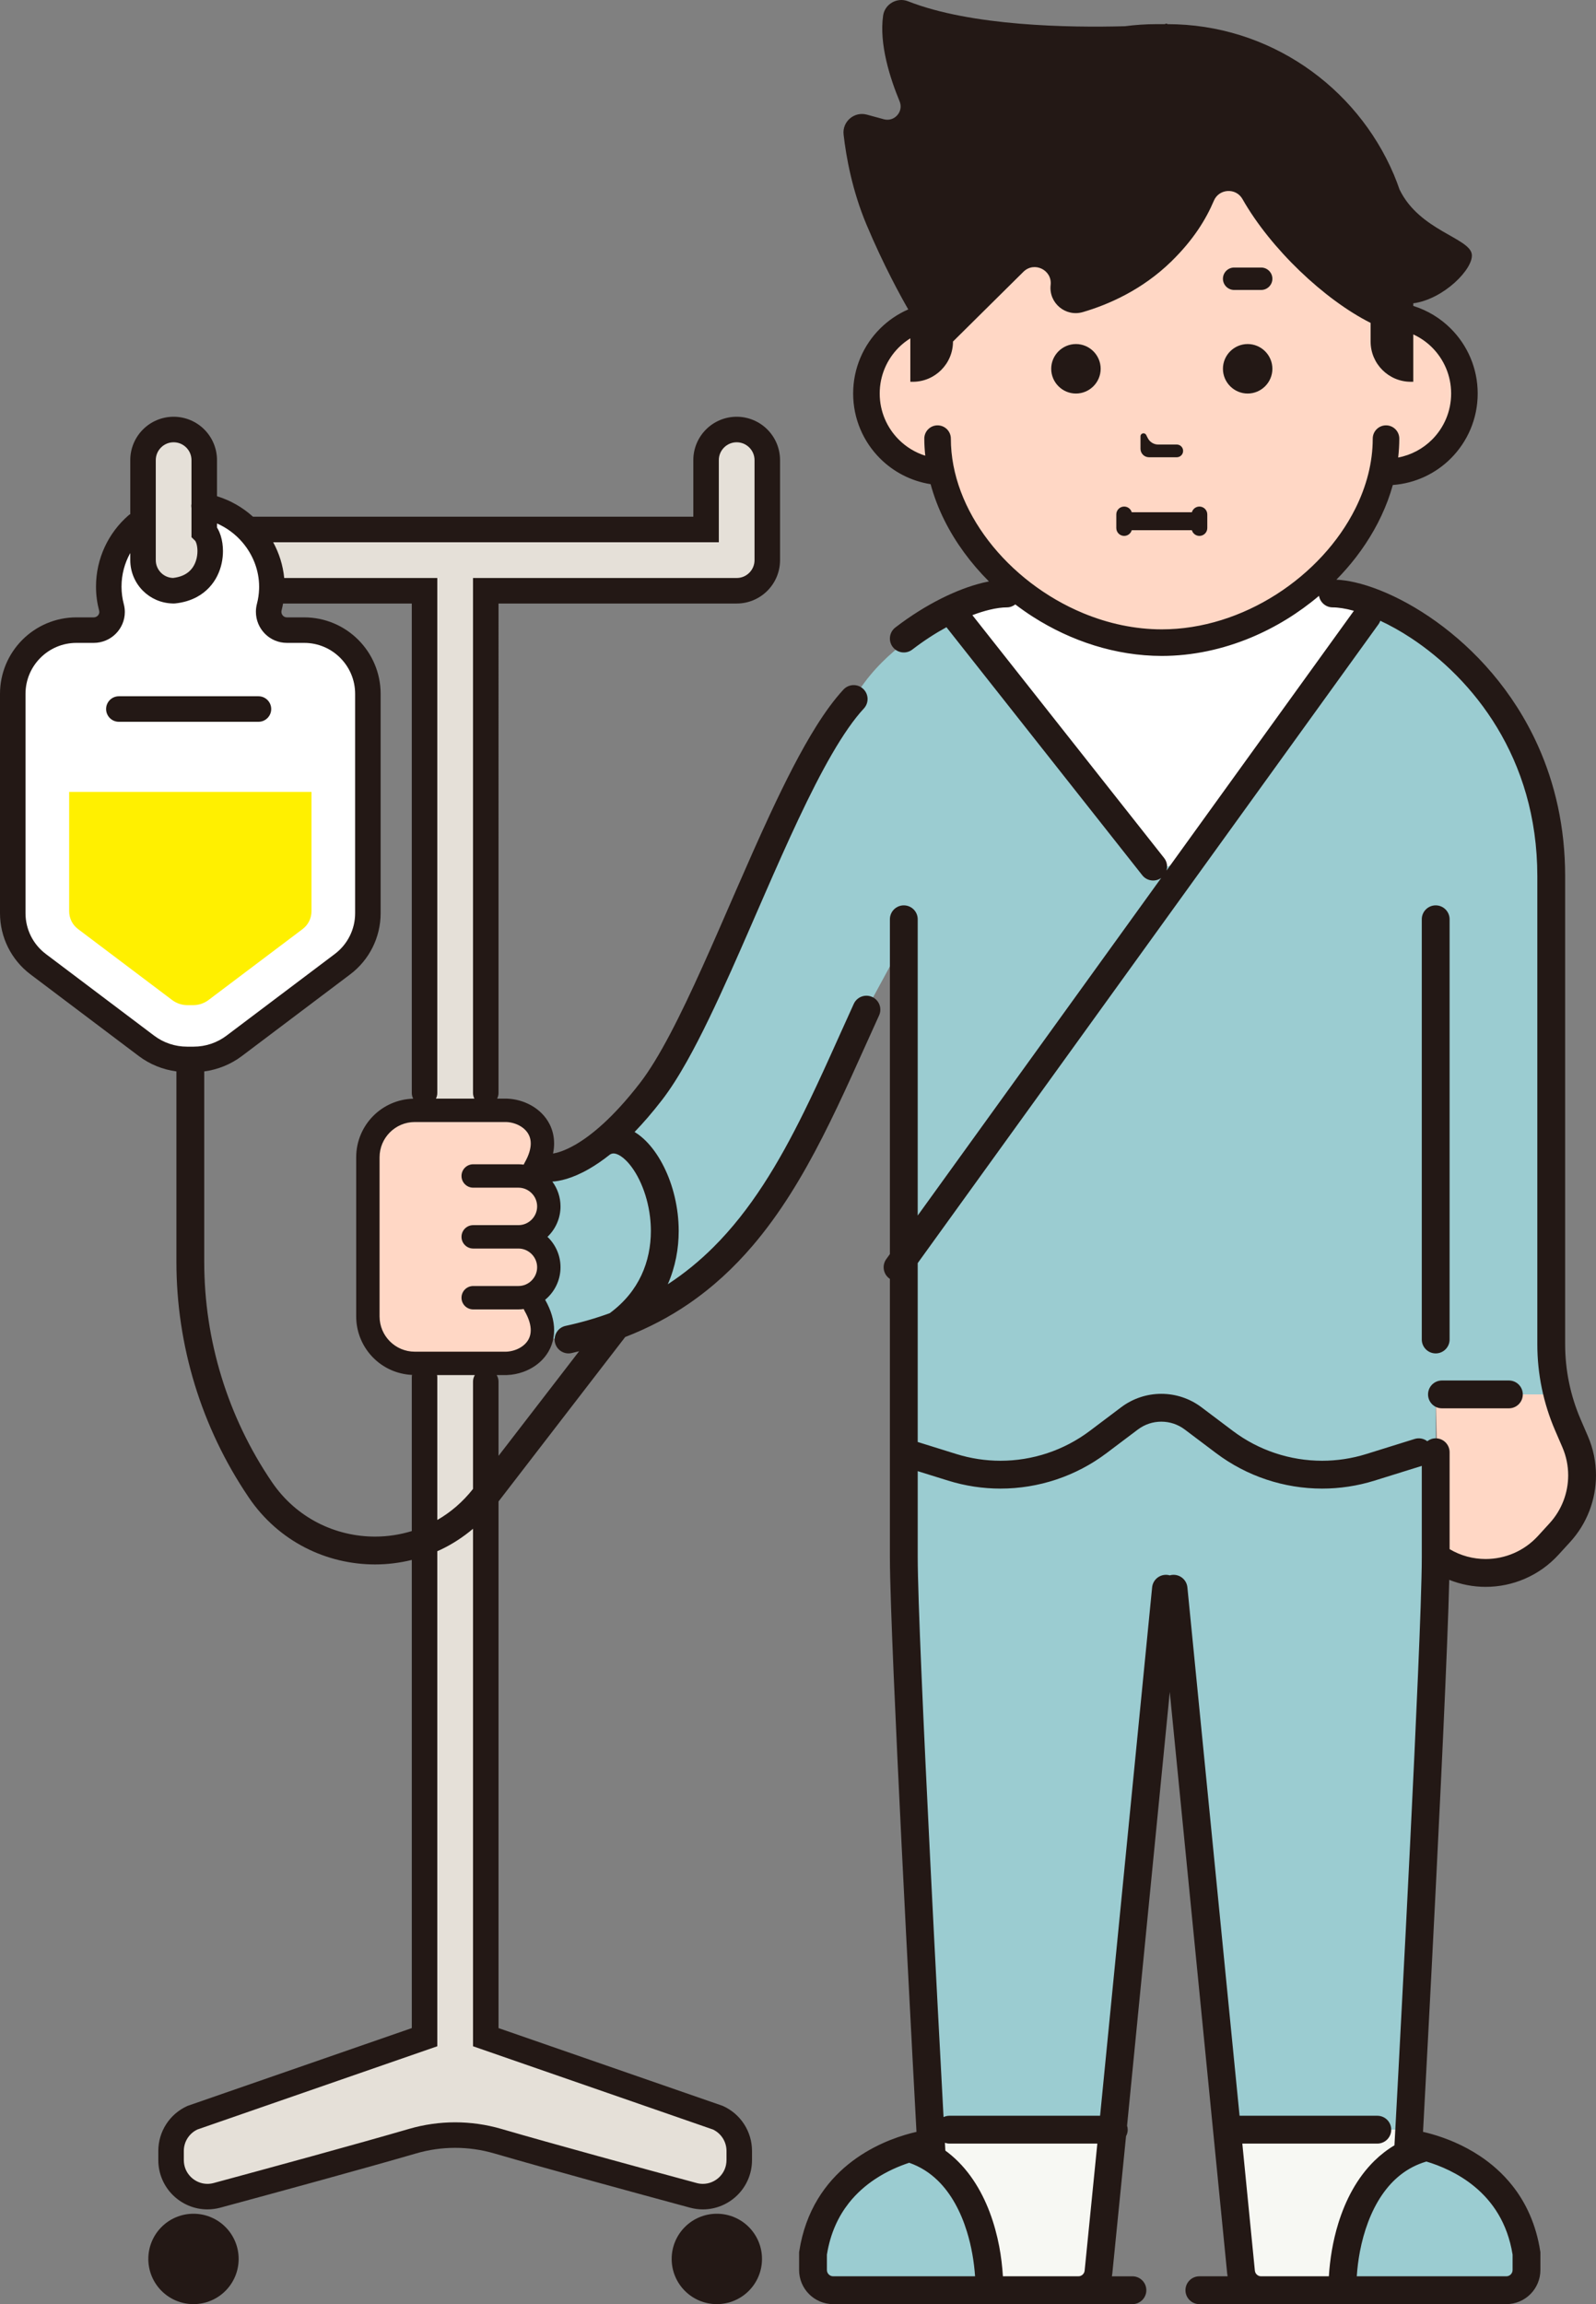 <!--?xml version="1.0" encoding="utf-8"?-->
<!-- Generator: Adobe Illustrator 22.1.0, SVG Export Plug-In . SVG Version: 6.00 Build 0)  -->
<svg version="1.1" id="_x31_9" xmlns="http://www.w3.org/2000/svg" xmlns:xlink="http://www.w3.org/1999/xlink" x="0px" y="0px" viewBox="0 0 499 720" style="enable-background:new 0 0 499 720;" xml:space="preserve">
<rect x="0" y="0" width="499" height="720" fill="#808080" stroke="none"/>
<style type="text/css">
	.st0{fill:#9BCCD1;}
	.st1{fill:#F7F8F3;}
	.st2{fill:#FFD7C5;}
	.st3{fill:#FFFFFF;}
	.st4{fill:#E5E0D8;}
	.st5{fill:#FFF000;}
	.st6{fill:#231815;}
</style>
<g>
	<polygon class="st0" points="284.282,454.327 291.09,669.746 347.471,669.746 366.917,496.45 385.167,678.515 443,678.515 
		446.738,454.327 363.09,384.382 	" style="opacity: 1;"></polygon>
	<path class="st1" d="M350.059,665.484l-4.022,44.466c-0.32,3.234-3.04,5.7-6.289,5.7h-76.65c-3.49,0-6.32-2.83-6.32-6.321v-5.188
		c4.779-30.907,36.9-38.658,36.9-38.658H350.059z" style="opacity: 1;"></path>
	<path class="st1" d="M383.988,665.484l4.023,44.466c0.319,3.234,3.039,5.7,6.289,5.7h76.65c3.49,0,6.32-2.83,6.32-6.321v-5.188
		c-4.779-30.907-36.9-38.658-36.9-38.658H383.988z" style="opacity: 1;"></path>
	<path class="st0" d="M485.001,420.078V318.604c0,0,0-7.978,0-44.834c0-59.323-49.692-88.321-68.336-88.321l-52.122-18.527
		l-49.754,18.527c-4.367,0-10.609,1.376-17.389,4.518c-4.835,2.234-9.93,5.374-14.816,9.563c-0.49,0.421-1.165,1.065-1.961,1.854
		v234.34h3.656v18.608c9.043,6.491,19.651,9.732,30.26,9.732c10.738,0,21.476-3.321,30.588-9.972l19.412-14.159l13.281,9.812
		c18.595,13.76,52.693,16.413,71.058,2.343v-16.364h38.087C485.669,430.629,485.001,425.373,485.001,420.078z" style="opacity: 1;"></path>
	<path class="st2" d="M484.066,482.895l3.644-3.987c7.039-7.701,8.906-18.816,4.768-28.396l-2.268-5.25
		c-1.337-3.095-2.418-6.284-3.245-9.535h-38.087l1.286,51.592l0.841,0.499C461.802,494.212,475.601,492.156,484.066,482.895z" style="opacity: 1;"></path>
	<path class="st3" d="M321.245,180.523c0,0-21.901,8.835-22.56,10.968c-0.658,2.134,55.576,75.11,55.576,75.11
		s6.005,4.679,10.282,4.203c4.277-0.476,10.02-7.776,10.02-7.776l55.002-75.64l-30.898-15.047
		c-24.104-5.419-39.992-11.257-67.783,0.605L321.245,180.523z" style="opacity: 1;"></path>
	<path class="st4" d="M87.296,184.603h45.441v451.979l-72.582,25.166c-4.064,1.855-6.672,5.913-6.672,10.382v2.852
		c0,7.516,7.116,12.985,14.369,11.023c16.891-4.569,44.701-12.148,61.138-16.93c8.712-2.535,17.925-2.535,26.635,0
		c16.437,4.781,44.247,12.361,61.138,16.93c7.254,1.962,14.369-3.507,14.369-11.023v-2.852c0-4.469-2.607-8.527-6.672-10.382
		l-72.582-25.166V184.603h78.45c5.285,0,9.571-4.289,9.571-9.575v-31.236c0-5.286-4.286-9.575-9.571-9.575s-9.571,4.289-9.571,9.575
		v21.662H77.507" style="opacity: 1;"></path>
	<path class="st3" d="M42.759,164.077c-5.364,4.675-8.753,11.559-8.753,19.235c0,2.248,0.295,4.425,0.845,6.497
		c0.955,3.597-1.826,7.094-5.546,7.094h-5.394c-11.003,0-19.923,8.921-19.923,19.926v68.54c0,6.255,2.937,12.146,7.931,15.911
		l33.866,25.525c3.652,2.753,8.101,4.242,12.674,4.242h2.091c4.573,0,9.022-1.489,12.674-4.242l33.866-25.525
		c4.994-3.765,7.931-9.656,7.931-15.911v-68.541c0-11.004-8.92-19.925-19.922-19.925h-5.394c-3.768,0-6.469-3.557-5.518-7.203
		c0.462-1.768,0.737-3.612,0.802-5.51c0.436-12.684-9.015-23.851-21.199-26.008" style="opacity: 1;"></path>
	<path class="st4" d="M54.287,184.603c12.902-1.303,12.902-15.149,9.571-18.415v-22.396c0-5.286-4.286-9.575-9.571-9.575
		s-9.571,4.289-9.571,9.575v31.236C44.716,180.314,49.002,184.603,54.287,184.603" style="opacity: 1;"></path>
	<path class="st0" d="M171.595,364.883c0,0,12.448,1.423,31.945-23.813c19.497-25.236,42.244-99.89,63.365-122.64
		c8.246-14.452,22.498-21.919,22.498-21.919l19.962,48.104l-38.473,70.877c-21.005,46.04-37.539,91.038-93.135,103.073
		c0,0-20.018,1.267-26.805-18.418C144.167,380.462,171.595,364.883,171.595,364.883z" style="opacity: 1;"></path>
	<path class="st0" d="M284.282,671.26c19.136,5.574,25.084,28.422,25.084,44.39c0,0-44.843,4.013-48.857,0
		c-4.013-4.014-8.362-14.168-3.203-22.195C266.905,678.515,284.282,671.26,284.282,671.26z" style="opacity: 1;"></path>
	<path class="st0" d="M444.769,671.26c-19.136,5.574-25.084,28.422-25.084,44.39c0,0,47.059,0,51.266,0s7.562-12.849,4.321-19.547
		C472.03,689.403,457.316,670.611,444.769,671.26z" style="opacity: 1;"></path>
	<path class="st2" d="M433.35,98.457L433.35,98.457v-7.239c0-32.613-34.017-63.749-70.105-63.749s-70.105,31.136-70.105,63.749
		v7.347c-12.475,1.144-22.245,11.632-22.245,24.407c0,13.159,10.368,23.895,23.38,24.487c6.179,28.533,36.748,53.356,68.971,53.356
		c32.213,0,62.771-24.807,68.965-53.328h1.141c13.537,0,24.511-10.976,24.511-24.515C457.86,109.432,446.886,98.457,433.35,98.457z" style="opacity: 1;"></path>
	<path class="st2" d="M159.846,406.724h-3.708l0.082-1.403h3.626c4.705,0,8.556-3.851,8.556-8.557c0-4.706-3.85-8.557-8.556-8.557
		h-2.623l0.156-2.671h1.069c4.706,0,13.146-3.85,13.146-8.557s-8.441-8.557-13.146-8.557h-0.066l0.157-2.676
		c4.664-0.05,8.465-3.876,8.465-8.552c0-4.706-3.85-8.557-8.556-8.557h-32.884c-4.712,2.323-9.349,7.178-9.349,15.403v31.074
		c0.205,13.286,1.06,22.446,4.063,28.833c1.183,0.805,2.528,1.294,3.955,1.294l35.613-1.403c4.705,0,8.556-3.851,8.556-8.557
		C168.402,410.575,164.551,406.724,159.846,406.724z" style="opacity: 1;"></path>
	<path class="st5" d="M21.622,284.77c0,2.162,1.028,4.228,2.753,5.526l29.459,22.206c1.365,1.026,3.055,1.592,4.763,1.592h1.819
		c1.704,0,3.398-0.566,4.763-1.595l29.456-22.2c1.724-1.301,2.754-3.367,2.754-5.529v-37.323H21.622V284.77z" style="opacity: 1;"></path>
	<path class="st6" d="M336.399,122.972c4.252,0,7.73-3.479,7.73-7.732s-3.478-7.732-7.73-7.732c-4.252,0-7.731,3.479-7.731,7.732
		S332.146,122.972,336.399,122.972z" style="opacity: 1;"></path>
	<path class="st6" d="M390.089,122.972c4.251,0,7.73-3.479,7.73-7.732s-3.479-7.732-7.73-7.732c-4.252,0-7.731,3.479-7.731,7.732
		S385.837,122.972,390.089,122.972z" style="opacity: 1;"></path>
	<path class="st6" d="M359.237,142.883h8.684c1.097,0,1.986-0.889,1.986-1.987c0-1.097-0.889-1.986-1.986-1.986h-5.804
		c-1.366,0-2.616-0.764-3.239-1.98l-0.521-1.018c-0.45-0.877-1.775-0.558-1.775,0.428v3.886
		C356.581,141.694,357.77,142.883,359.237,142.883z" style="opacity: 1;"></path>
	<path class="st6" d="M385.861,90.609h8.456c1.926,0,3.502-1.577,3.502-3.504c0-1.927-1.576-3.504-3.502-3.504h-8.456
		c-1.926,0-3.503,1.577-3.503,3.504C382.358,89.032,383.935,90.609,385.861,90.609z" style="opacity: 1;"></path>
	<path class="st6" d="M351.478,167.461c1.119,0,2.065-0.75,2.363-1.777h18.803c0.297,1.025,1.244,1.777,2.364,1.777
		c1.357,0,2.461-1.103,2.461-2.461v-4.247c0-1.357-1.104-2.462-2.461-2.462c-1.118,0-2.064,0.75-2.363,1.778h-18.802
		c-0.297-1.025-1.245-1.778-2.365-1.778c-1.357,0-2.46,1.104-2.46,2.462V165C349.018,166.357,350.122,167.461,351.478,167.461z" style="opacity: 1;"></path>
	<path class="st6" d="M453.228,418.565V287.258c0-2.402-1.947-4.35-4.349-4.35c-2.402,0-4.349,1.947-4.349,4.35v131.307
		c0,2.402,1.947,4.35,4.349,4.35C451.28,422.915,453.228,420.967,453.228,418.565z" style="opacity: 1;"></path>
	<path class="st6" d="M494.202,443.538c-3.199-7.408-4.849-15.39-4.849-23.459v-101.48c0,0,0-7.971,0-44.825
		c0.002-15.44-3.244-29.012-8.436-40.606c-7.793-17.403-19.892-30.333-31.901-38.951c-6.011-4.311-12.004-7.551-17.512-9.744
		c-2.756-1.096-5.391-1.931-7.869-2.5c-2.044-0.468-3.974-0.747-5.805-0.835c2.195-2.237,4.254-4.584,6.143-7.038
		c4.172-5.425,7.545-11.344,9.885-17.582c0.613-1.634,1.15-3.291,1.616-4.966c7.06-0.519,13.436-3.598,18.142-8.31
		c5.18-5.175,8.397-12.367,8.395-20.27c0.002-7.903-3.215-15.096-8.395-20.27c-3.234-3.239-7.257-5.71-11.749-7.107v-0.812
		c9.572-1.279,18.933-10.9,18.3-15.353c-0.726-5.112-16.308-7.382-22.528-20.086h-0.018c-0.563-1.618-1.158-3.221-1.824-4.788
		c-5.86-13.792-15.617-25.525-27.88-33.831c-6.133-4.152-12.895-7.448-20.111-9.705c-7.215-2.257-14.884-3.475-22.806-3.475
		c-0.098-0.238-0.386-0.224-0.833,0h-2.68c-3.306,0-6.561,0.235-9.763,0.647c-17.397,0.477-48.016-0.001-67.818-7.792
		c-3.417-1.345-7.276,0.853-7.796,4.488c-1.273,8.89,2.183,19.613,5.155,26.774c1.326,3.195-1.603,6.514-4.94,5.603l-5.28-1.441
		c-3.947-1.077-7.753,2.163-7.29,6.228c0.796,6.978,2.679,17.461,7.139,28.087c5.364,12.781,10.847,22.678,13.08,26.547
		c-3.322,1.446-6.319,3.497-8.836,6.017c-5.18,5.175-8.397,12.367-8.395,20.27c-0.002,7.903,3.215,15.095,8.395,20.27
		c4.185,4.19,9.689,7.094,15.822,8.051c1.064,3.893,2.518,7.696,4.346,11.349c3.476,6.942,8.22,13.378,13.89,19.042
		c-0.621,0.12-1.251,0.256-1.892,0.411c-4.008,0.973-8.426,2.625-13.066,4.953c-4.638,2.328-9.491,5.335-14.306,9.034
		c-1.905,1.463-2.263,4.194-0.8,6.099c1.463,1.905,4.194,2.263,6.099,0.8l0,0c3.6-2.767,7.216-5.095,10.682-6.988l61.231,77.508
		c1.441,1.824,4.042,2.167,5.917,0.839l-76.13,105.488l0-92.57c0-2.402-1.947-4.35-4.349-4.35c-2.402,0-4.349,1.947-4.349,4.35
		l0,104.622l-1.134,1.572c-1.405,1.948-0.966,4.667,0.981,6.073c0.049,0.036,0.104,0.056,0.153,0.089v54.183l0,0
		c0,0.006,0,1.391,0,6.182s0,12.981,0,26.581c0,3.505,0.135,8.933,0.368,15.827c0.817,24.103,2.853,65.978,4.686,101.857
		c1.444,28.264,2.761,52.782,3.255,61.921c-0.516,0.118-1.056,0.247-1.648,0.402c-5.016,1.324-12.627,4.042-19.664,9.729
		c-3.512,2.843-6.868,6.443-9.583,10.948c-2.717,4.502-4.777,9.901-5.754,16.233l-0.051,0.329v5.524
		c-0.002,2.933,1.201,5.628,3.125,7.545c1.917,1.924,4.612,3.127,7.544,3.125h39.826h9.026c0.001,0,0.003,0,0.005,0s0.003,0,0.005,0
		h27.789h16.9c2.402,0,4.349-1.948,4.349-4.35c0-2.402-1.947-4.35-4.349-4.35h-6.418c0.056-0.303,0.104-0.611,0.135-0.922l0,0.005
		l4.022-40.204l0.001-0.007l0.261-2.651c0.327-0.61,0.529-1.297,0.529-2.038c0-0.438-0.084-0.853-0.205-1.252l13.351-135.519
		l17.948,181.665c0.031,0.312,0.078,0.619,0.135,0.922h-8.827c-2.402,0-4.349,1.948-4.349,4.35c0,2.402,1.947,4.35,4.349,4.35H394.3
		h25.38c0.001,0,0.003,0,0.005,0s0.003,0,0.005,0h9.026h42.234c2.932,0.002,5.627-1.201,7.543-3.125
		c1.924-1.917,3.127-4.612,3.125-7.545v-5.523l-0.051-0.329c-1.298-8.444-4.54-15.221-8.665-20.441
		c-3.09-3.921-6.652-6.974-10.222-9.344c-5.36-3.553-10.737-5.589-14.806-6.765c-1.087-0.313-2.077-0.563-2.955-0.764
		c0.585-10.807,2.316-43.07,4.048-77.593c1.064-21.204,2.128-43.26,2.926-61.725c0.399-9.233,0.732-17.569,0.966-24.458
		c0.11-3.251,0.197-6.162,0.259-8.714c3.676,1.462,7.539,2.193,11.376,2.193c8.428,0.002,16.766-3.459,22.779-10.035l3.645-3.988
		c5.299-5.798,8.081-13.262,8.08-20.824c0-4.131-0.831-8.297-2.53-12.231L494.202,443.538z M300.402,153.601
		c-2.023-5.396-3.112-10.963-3.112-16.535c0-2.293-1.859-4.151-4.151-4.151c-2.292,0-4.151,1.859-4.151,4.151
		c0,1.788,0.118,3.565,0.301,5.333c-3.161-0.994-5.985-2.735-8.281-5.028c-3.691-3.698-5.961-8.763-5.963-14.399
		c0.002-5.636,2.272-10.701,5.963-14.399c1.089-1.087,2.308-2.033,3.613-2.852V119.3h0.764c6.944,0,12.573-5.63,12.573-12.575
		l22.021-21.799c3.363-3.328,9.041-0.574,8.508,4.128v0.001c-0.636,5.616,4.653,10.055,10.077,8.467
		c7.844-2.294,18.501-6.863,27.712-15.878c6.9-6.753,10.79-13.129,13.254-18.935c1.608-3.788,6.9-4.096,8.932-0.516
		c8.852,15.591,25.658,31.477,40.068,38.713v5.819c0,6.945,5.63,12.575,12.573,12.575h0.764v-14.807
		c2.192,1.013,4.184,2.388,5.878,4.08c3.691,3.698,5.961,8.763,5.963,14.399c-0.002,5.636-2.272,10.701-5.963,14.399
		c-2.844,2.839-6.5,4.825-10.597,5.598c0.223-1.955,0.351-3.924,0.351-5.903c0-2.293-1.859-4.151-4.151-4.151
		c-2.292,0-4.151,1.859-4.151,4.151h0c0,7.427-1.938,14.856-5.44,21.862c-5.246,10.506-14.035,20.009-24.707,26.816
		c-10.671,6.816-23.177,10.924-35.807,10.919c-8.424,0.001-16.783-1.819-24.589-5.058c-11.708-4.851-22.143-12.913-29.56-22.568
		C305.383,164.212,302.424,158.995,300.402,153.601z M363.967,268.108l-59.947-75.882c1.906-0.723,3.7-1.281,5.331-1.676
		c2.149-0.523,4.02-0.756,5.439-0.754c1.003,0,1.915-0.353,2.651-0.924c1.787,1.359,3.627,2.657,5.527,3.871
		c11.861,7.57,25.839,12.219,40.275,12.224c9.621-0.001,19.047-2.073,27.769-5.691c7.796-3.238,15.032-7.712,21.38-13.089
		c0.353,2.048,2.126,3.61,4.275,3.61c1.676-0.005,3.981,0.331,6.635,1.068l-58.587,81.18
		C365.105,270.733,364.879,269.262,363.967,268.108z M260.509,711.3c-0.558-0.002-1.024-0.214-1.394-0.577
		c-0.363-0.371-0.575-0.836-0.577-1.394v-4.796c1.116-6.868,3.649-12.04,6.848-16.112c2.435-3.09,5.275-5.539,8.201-7.48
		c3.686-2.45,7.5-4.069,10.674-5.115c3.526,1.227,6.455,3.132,8.973,5.586c4.187,4.08,7.187,9.768,9.085,15.929
		c1.428,4.612,2.234,9.465,2.545,13.959h-4.53H260.509z M313.564,711.3c-0.184-3.017-0.544-6.161-1.155-9.357
		c-1.373-7.145-3.894-14.505-8.182-20.841c-2.145-3.163-4.743-6.064-7.859-8.482c-0.26-0.203-0.53-0.396-0.798-0.591l-0.133-2.442
		c0.438,0.148,0.899,0.247,1.387,0.247h46.267l-3.97,39.683l0,0.005c-0.053,0.514-0.281,0.939-0.638,1.267
		c-0.362,0.323-0.807,0.509-1.323,0.51H313.564z M392.977,710.79c-0.357-0.328-0.586-0.753-0.638-1.267l-3.921-39.689h42.212
		c2.402,0,4.349-1.948,4.349-4.35c0-2.402-1.947-4.35-4.349-4.35h-43.072l-16.313-165.112c-0.237-2.391-2.366-4.137-4.755-3.9
		c-0.262,0.026-0.513,0.083-0.758,0.153c-0.246-0.07-0.499-0.128-0.762-0.153c-2.39-0.236-4.519,1.512-4.754,3.903l-16.266,165.11
		h-47.125c-0.653,0-1.266,0.154-1.822,0.412c-0.791-14.697-2.548-47.678-4.222-81.39c-0.993-20.001-1.957-40.26-2.672-57.1
		c-0.357-8.42-0.653-15.985-0.858-22.23c-0.206-6.241-0.321-11.178-0.321-14.266c0-13.599,0-21.79,0-26.581c0-0.095,0-0.18,0-0.272
		l9.499,2.959c5.369,1.671,10.893,2.492,16.384,2.492c11.823,0,23.495-3.806,33.173-11.097l9.776-7.365
		c2.174-1.637,4.743-2.451,7.329-2.452c2.585,0.001,5.154,0.814,7.328,2.452l9.777,7.365c9.676,7.29,21.348,11.097,33.172,11.097
		c5.49,0,11.014-0.82,16.385-2.492l14.778-4.603c0,0.57,0,1.201,0,1.916c0,4.791,0,12.981,0,26.581c0,3.294-0.131,8.69-0.363,15.532
		c-0.812,23.975-2.847,65.853-4.679,101.708c-0.916,17.929-1.781,34.357-2.417,46.303c-0.318,5.972-0.579,10.824-0.76,14.183
		c-0.182,3.358-0.283,5.218-0.283,5.223l-0.047,0.862c-2.309,1.376-4.392,3.006-6.244,4.819
		c-5.559,5.447-9.105,12.444-11.316,19.582c-1.72,5.578-2.623,11.261-2.943,16.528H394.3
		C393.783,711.298,393.338,711.112,392.977,710.79z M468.465,691.903c2.048,3.449,3.638,7.574,4.455,12.617v4.809
		c-0.002,0.558-0.214,1.023-0.577,1.394c-0.37,0.363-0.835,0.575-1.393,0.577h-42.234h-4.513c0.172-2.502,0.479-5.101,0.981-7.721
		c1.196-6.28,3.427-12.58,6.837-17.593c1.704-2.512,3.691-4.707,5.991-6.491c2.3-1.781,4.908-3.161,7.957-4.054
		c4.249,1.272,9.999,3.647,15.053,7.832C463.8,685.568,466.376,688.391,468.465,691.903z M484.5,475.973l-3.644,3.987
		c-4.324,4.727-10.296,7.203-16.36,7.206c-3.866-0.001-7.748-1.005-11.267-3.087c0-12.126,0-19.608,0-24.1c0-4.791,0-6.176,0-6.182
		c0-2.402-1.947-4.35-4.349-4.35c-0.994,0-1.899,0.347-2.631,0.908c-1.084-0.832-2.537-1.148-3.94-0.711l0,0l-15.141,4.716
		c-4.525,1.409-9.175,2.099-13.799,2.099c-9.96,0-19.789-3.206-27.938-9.346l-9.777-7.365c-3.714-2.8-8.147-4.204-12.562-4.203
		c-4.417-0.001-8.849,1.404-12.563,4.203l-9.775,7.364c-8.151,6.141-17.981,9.346-27.94,9.346c-4.624,0-9.275-0.691-13.799-2.099
		l-12.085-3.765v-55.903l144.092-199.658c0.239-0.332,0.406-0.69,0.54-1.056c3.081,1.437,6.347,3.241,9.664,5.432
		c9.502,6.268,19.392,15.604,26.858,27.962c7.468,12.369,12.565,27.737,12.571,46.401c0,36.854,0,44.824,0,44.825v101.48
		c0,9.255,1.892,18.412,5.563,26.908l2.268,5.25c1.221,2.83,1.816,5.815,1.816,8.781C490.301,466.454,488.306,471.809,484.5,475.973
		z" style="opacity: 1;"></path>
	<path class="st6" d="M471.765,431.378h-20.929c-2.402,0-4.349,1.948-4.349,4.35c0,2.402,1.947,4.35,4.349,4.35h20.929
		c2.402,0,4.349-1.948,4.349-4.35C476.114,433.326,474.167,431.378,471.765,431.378z" style="opacity: 1;"></path>
	<path class="st6" d="M219.762,690.394c4.137-0.001,7.97-1.678,10.768-4.431c2.801-2.745,4.596-6.648,4.591-10.981v-2.852
		c0-6.031-3.518-11.507-9.003-14.011l-0.174-0.079l-70.077-24.298V469.181l39.602-51.383c7.293-2.825,13.873-6.297,19.797-10.35
		c7.623-5.211,14.192-11.338,19.982-18.105c8.687-10.155,15.63-21.738,21.888-33.982c6.256-12.247,11.83-25.167,17.715-38.063
		c0.997-2.185,0.034-4.766-2.151-5.763c-2.185-0.997-4.765-0.034-5.762,2.152l0,0c-5.272,11.557-10.229,22.965-15.539,33.715
		c-7.961,16.135-16.711,30.747-28.346,42.318c-4.314,4.292-9.025,8.173-14.262,11.588c2.393-5.464,3.408-11.171,3.408-16.638
		c0-1.835-0.112-3.644-0.322-5.412c-0.861-7.157-3.269-13.648-6.597-18.621c-1.674-2.485-3.583-4.605-5.794-6.205
		c-0.351-0.253-0.714-0.487-1.081-0.712c2.706-2.803,5.568-6.096,8.576-9.989c2.627-3.403,5.206-7.489,7.804-12.111
		c4.541-8.084,9.131-17.812,13.784-28.198c6.973-15.572,14.077-32.623,21.125-47.554c3.522-7.463,7.029-14.394,10.466-20.311
		c3.431-5.915,6.815-10.817,9.932-14.166c1.634-1.76,1.532-4.512-0.228-6.147c-1.76-1.635-4.511-1.533-6.146,0.228l0,0
		c-2.908,3.136-5.703,6.992-8.483,11.412c-4.856,7.733-9.652,17.208-14.432,27.455c-7.162,15.363-14.269,32.46-21.158,47.72
		c-3.442,7.627-6.829,14.792-10.115,21.02c-3.281,6.225-6.479,11.519-9.432,15.334c-8.495,10.997-15.433,16.536-20.251,19.307
		c-3.386,1.942-5.718,2.546-6.934,2.737c0.216-1.064,0.333-2.111,0.333-3.133c0.003-2.171-0.497-4.21-1.377-5.968
		c-1.322-2.647-3.435-4.623-5.782-5.938c-2.356-1.317-4.969-2.02-7.577-2.12l-0.066-0.002h-3.003
		c0.263-0.532,0.425-1.123,0.425-1.757h0V188.591h74.462c3.732,0.002,7.147-1.525,9.588-3.974c2.447-2.442,3.973-5.857,3.971-9.589
		v-31.236c0.002-3.732-1.524-7.148-3.971-9.59c-2.441-2.448-5.856-3.976-9.588-3.974c-3.733-0.002-7.147,1.525-9.588,3.974
		c-2.447,2.442-3.973,5.857-3.971,9.59v17.673H79.101c-3.203-2.892-7.031-5.11-11.255-6.397v-11.276
		c0.002-3.732-1.524-7.148-3.971-9.59c-2.441-2.448-5.856-3.976-9.588-3.974c-3.733-0.002-7.147,1.525-9.588,3.974
		c-2.447,2.442-3.973,5.857-3.971,9.59v16.86c-0.204,0.121-0.404,0.256-0.589,0.418l0,0c-6.195,5.393-10.123,13.377-10.121,22.242
		c0,2.597,0.341,5.121,0.979,7.521l-0.001-0.003c0.039,0.15,0.055,0.286,0.056,0.418c0.001,0.405-0.171,0.822-0.497,1.15
		c-0.332,0.324-0.736,0.514-1.25,0.517h-5.394c-6.591-0.002-12.594,2.683-16.908,7.004C2.682,204.234-0.002,210.238,0,216.829v68.54
		c0,7.507,3.524,14.578,9.519,19.097l33.866,25.525c3.457,2.606,7.517,4.241,11.772,4.807l0,59.53
		c0,26.143,7.822,51.682,22.447,73.343l0.02,0.039l0.166,0.245c4.693,6.916,10.819,12.164,17.637,15.657
		c6.82,3.495,14.325,5.247,21.837,5.248c3.857,0,7.715-0.48,11.487-1.409v146.292L58.672,658.04l-0.174,0.079
		c-5.485,2.504-9.003,7.98-9.003,14.011v2.852c-0.005,4.333,1.789,8.236,4.59,10.982c2.797,2.753,6.631,4.429,10.768,4.43
		c1.335,0,2.692-0.177,4.034-0.538l0.006-0.002c16.903-4.573,44.71-12.15,61.211-16.95c3.994-1.163,8.099-1.743,12.205-1.743
		c4.105,0,8.209,0.58,12.202,1.743c16.501,4.8,44.308,12.378,61.212,16.95C217.073,690.221,218.432,690.395,219.762,690.394z
		 M136.652,429.682h11.809c-0.353,0.595-0.569,1.282-0.569,2.024v33.556c-3.218,4.094-7.016,7.314-11.167,9.708v-44.571
		C136.725,430.153,136.695,429.915,136.652,429.682z M184.186,365.258c2.001-1.152,4.194-2.633,6.555-4.511
		c0.427-0.241,0.722-0.306,1.084-0.315c0.28,0,0.621,0.053,1.056,0.214c0.755,0.275,1.78,0.918,2.856,1.986
		c1.621,1.592,3.319,4.093,4.668,7.157c1.357,3.062,2.382,6.677,2.834,10.495c0.17,1.438,0.261,2.906,0.261,4.386
		c0,4.668-0.899,9.43-2.984,13.868c-2.031,4.31-5.173,8.339-9.881,11.81c-4.29,1.567-8.872,2.9-13.797,3.966
		c-2.348,0.508-3.839,2.824-3.331,5.172c0.508,2.348,2.823,3.839,5.171,3.331c0.81-0.175,1.585-0.382,2.38-0.571l-25.192,32.686
		v-23.226c0-0.743-0.216-1.429-0.57-2.024h3.153l0.062-0.002c1.739-0.065,3.478-0.403,5.144-1.007
		c2.493-0.908,4.851-2.421,6.649-4.627c0.895-1.101,1.64-2.376,2.152-3.793c0.514-1.416,0.792-2.971,0.791-4.598
		c0-2.999-0.931-6.194-2.805-9.5c0.328-0.271,0.643-0.556,0.942-0.856c2.374-2.369,3.864-5.677,3.863-9.3
		c0.001-3.623-1.489-6.931-3.863-9.3c-0.073-0.073-0.155-0.138-0.23-0.209c0.075-0.072,0.157-0.136,0.23-0.209
		c2.374-2.369,3.864-5.677,3.863-9.3c0.001-2.895-0.962-5.58-2.555-7.755C174.828,369.1,178.837,368.344,184.186,365.258z
		 M161.163,351.174c1.421,0.514,2.655,1.354,3.471,2.365c0.412,0.508,0.729,1.057,0.952,1.672c0.222,0.616,0.353,1.3,0.354,2.111
		c0,1.518-0.48,3.539-1.962,6.097c-0.096,0.166-0.165,0.339-0.232,0.513c-0.545-0.069-1.096-0.117-1.659-0.117h-14.143
		c-2.018,0-3.654,1.636-3.654,3.655c0,2.018,1.636,3.655,3.654,3.655l14.143,0c1.607,0.001,3.053,0.65,4.131,1.723
		c1.073,1.078,1.722,2.525,1.723,4.132c-0.001,1.607-0.65,3.054-1.723,4.132c-1.077,1.073-2.524,1.722-4.131,1.723h-14.143
		c-2.018,0-3.654,1.636-3.654,3.655c0,2.018,1.636,3.655,3.654,3.655v0h14.143c1.607,0.001,3.053,0.65,4.131,1.723
		c1.073,1.078,1.722,2.525,1.723,4.132c-0.001,1.607-0.65,3.054-1.723,4.132c-1.077,1.073-2.524,1.722-4.131,1.723h-14.143
		c-2.018,0-3.654,1.636-3.654,3.655c0,2.018,1.636,3.655,3.654,3.655l14.143,0c0.562,0,1.113-0.048,1.658-0.117
		c0.068,0.174,0.137,0.348,0.234,0.515l0,0c1.482,2.555,1.962,4.574,1.961,6.095c-0.003,1.08-0.23,1.938-0.609,2.704
		c-0.566,1.137-1.538,2.107-2.819,2.827c-1.263,0.714-2.807,1.135-4.243,1.188h-28.571c-3.055-0.002-5.788-1.228-7.794-3.229
		c-2-2.007-3.227-4.74-3.228-7.795v-49.719c0.001-3.056,1.228-5.789,3.228-7.796c2.006-2.001,4.739-3.228,7.794-3.229h5.751h22.827
		C159.229,350.641,160.23,350.835,161.163,351.174z M224.745,169.442v-25.65c0.002-1.554,0.619-2.926,1.636-3.95
		c1.023-1.018,2.394-1.635,3.947-1.636c1.553,0.002,2.923,0.619,3.947,1.636c1.017,1.024,1.634,2.396,1.636,3.95v31.236
		c-0.002,1.553-0.619,2.925-1.636,3.949c-1.023,1.018-2.394,1.634-3.947,1.636h-82.438v160.924c0,0.634,0.161,1.225,0.424,1.757
		h-12.014c0.263-0.532,0.425-1.123,0.425-1.757l0-160.924H88.859c-0.384-3.992-1.599-7.776-3.454-11.172L224.745,169.442z
		 M48.704,143.792c0.002-1.554,0.619-2.926,1.636-3.95c1.023-1.018,2.394-1.635,3.947-1.636c1.552,0.002,2.923,0.619,3.947,1.636
		c1.017,1.024,1.634,2.396,1.636,3.95v13.676c-0.001,0.007-0.004,0.012-0.005,0.019c-0.08,0.452-0.064,0.896,0.005,1.325v9.05
		l1.177,1.155l0,0.001c0.055,0.062,0.275,0.453,0.425,1.032c0.157,0.579,0.264,1.339,0.263,2.157c0,0.917-0.131,1.906-0.414,2.835
		c-0.427,1.404-1.156,2.641-2.263,3.598c-1.084,0.923-2.574,1.678-4.958,1.964c-1.475-0.05-2.779-0.651-3.76-1.627
		c-1.017-1.024-1.634-2.396-1.636-3.949V143.792z M14.32,298.095c-3.995-3.011-6.344-7.723-6.344-12.726v-68.54
		c0.002-4.414,1.777-8.373,4.667-11.27c2.897-2.89,6.855-4.666,11.268-4.668h5.394c2.704,0.003,5.167-1.116,6.898-2.862
		c1.737-1.741,2.823-4.152,2.825-6.783c0-0.812-0.104-1.641-0.321-2.458l-0.001-0.003c-0.463-1.745-0.711-3.575-0.712-5.474
		c0.001-3.82,0.996-7.391,2.735-10.494v2.211c-0.002,3.732,1.524,7.148,3.971,9.589c2.35,2.357,5.605,3.846,9.175,3.953
		c0.008,0.001,0.017,0,0.025,0.001c0.13,0.004,0.257,0.019,0.388,0.019c0.067,0,0.129-0.016,0.195-0.02
		c0.069-0.003,0.136,0.007,0.206,0l0,0c2.603-0.261,4.924-0.966,6.898-2.04c2.973-1.605,5.08-4.029,6.344-6.586
		c1.274-2.566,1.778-5.253,1.781-7.738c-0.002-1.689-0.233-3.291-0.695-4.773c-0.233-0.742-0.526-1.455-0.904-2.14
		c-0.084-0.151-0.173-0.3-0.266-0.449v-1.272c3.066,1.345,5.81,3.387,7.981,5.941c3.244,3.818,5.191,8.679,5.19,13.832
		c0,0.239-0.004,0.477-0.012,0.713v-0.005c-0.055,1.6-0.286,3.15-0.675,4.639l0.003-0.014c-0.222,0.84-0.326,1.684-0.325,2.504
		c0.001,2.607,1.041,5.027,2.77,6.797c0.865,0.887,1.909,1.617,3.086,2.124c1.176,0.508,2.487,0.789,3.843,0.788H95.1
		c4.412,0.002,8.371,1.778,11.267,4.668c2.89,2.897,4.665,6.855,4.667,11.269v68.541c0,5.002-2.349,9.715-6.344,12.726
		L70.824,323.62c-2.96,2.232-6.567,3.439-10.274,3.439h-2.091c-3.707,0-7.314-1.207-10.274-3.439L14.32,298.095z M117.262,480.16
		c-6.16,0-12.31-1.439-17.87-4.29c-5.561-2.853-10.535-7.102-14.406-12.798l-0.003-0.004
		c-13.769-20.278-21.129-44.226-21.129-68.739v-59.53c4.254-0.567,8.314-2.202,11.771-4.807l33.866-25.525
		c5.994-4.518,9.519-11.589,9.519-19.097v-68.541c0.002-6.591-2.682-12.595-7.003-16.91c-4.314-4.321-10.317-7.006-16.907-7.004
		h-5.394c-0.271-0.001-0.486-0.052-0.686-0.137c-0.595-0.249-1.045-0.904-1.037-1.595c0-0.155,0.019-0.305,0.06-0.462l0.003-0.014
		c0.181-0.694,0.328-1.402,0.459-2.116h40.243v152.947c0,0.644,0.167,1.244,0.438,1.783c-4.848,0.133-9.258,2.145-12.45,5.344
		c-3.311,3.306-5.371,7.913-5.369,12.964v49.719c-0.002,5.051,2.057,9.657,5.369,12.963c3.113,3.119,7.385,5.104,12.089,5.326
		c-0.048,0.247-0.076,0.5-0.076,0.761h0v48.035C125.014,479.576,121.14,480.16,117.262,480.16z M142.309,663.185
		c-4.857,0-9.714,0.687-14.433,2.06c-16.374,4.763-44.186,12.344-61.065,16.909l0.006-0.002c-0.676,0.182-1.331,0.264-1.963,0.265
		c-1.959,0.001-3.811-0.799-5.175-2.14c-1.36-1.349-2.203-3.157-2.208-5.295v-2.852c0-2.871,1.659-5.475,4.245-6.701l75.009-26.008
		V484.715c0.365-0.163,0.735-0.313,1.096-0.485c3.56-1.696,6.944-3.883,10.071-6.518l0,161.709l75.009,26.008
		c2.587,1.226,4.245,3.831,4.245,6.701v2.852c-0.005,2.136-0.849,3.944-2.209,5.294c-1.364,1.341-3.216,2.142-5.175,2.141
		c-0.638,0-1.291-0.083-1.957-0.262c-16.879-4.566-44.691-12.146-61.065-16.91C152.022,663.872,147.165,663.185,142.309,663.185z" style="opacity: 1;"></path>
	<path class="st6" d="M60.494,691.753c-3.886-0.002-7.444,1.587-9.985,4.136c-2.549,2.542-4.138,6.1-4.136,9.987
		c-0.002,3.886,1.588,7.444,4.136,9.986c2.542,2.549,6.099,4.139,9.985,4.137c3.885,0.002,7.443-1.588,9.985-4.137
		c2.549-2.542,4.138-6.1,4.136-9.986c0.002-3.887-1.588-7.445-4.136-9.987C67.937,693.34,64.379,691.751,60.494,691.753z" style="opacity: 1;"></path>
	<path class="st6" d="M224.123,691.753c-3.886-0.002-7.444,1.587-9.985,4.136c-2.549,2.542-4.139,6.1-4.137,9.987
		c-0.002,3.886,1.588,7.444,4.137,9.986c2.542,2.549,6.099,4.139,9.985,4.137c3.885,0.002,7.443-1.588,9.985-4.137
		c2.549-2.542,4.138-6.1,4.136-9.986c0.002-3.887-1.587-7.445-4.136-9.987C231.566,693.34,228.008,691.751,224.123,691.753z" style="opacity: 1;"></path>
	<path class="st6" d="M84.796,221.559c0-2.203-1.786-3.989-3.988-3.989H37.163c-2.203,0-3.988,1.786-3.988,3.989
		c0,2.203,1.785,3.989,3.988,3.989h43.645C83.01,225.548,84.796,223.762,84.796,221.559z" style="opacity: 1;"></path>
</g>
</svg>
